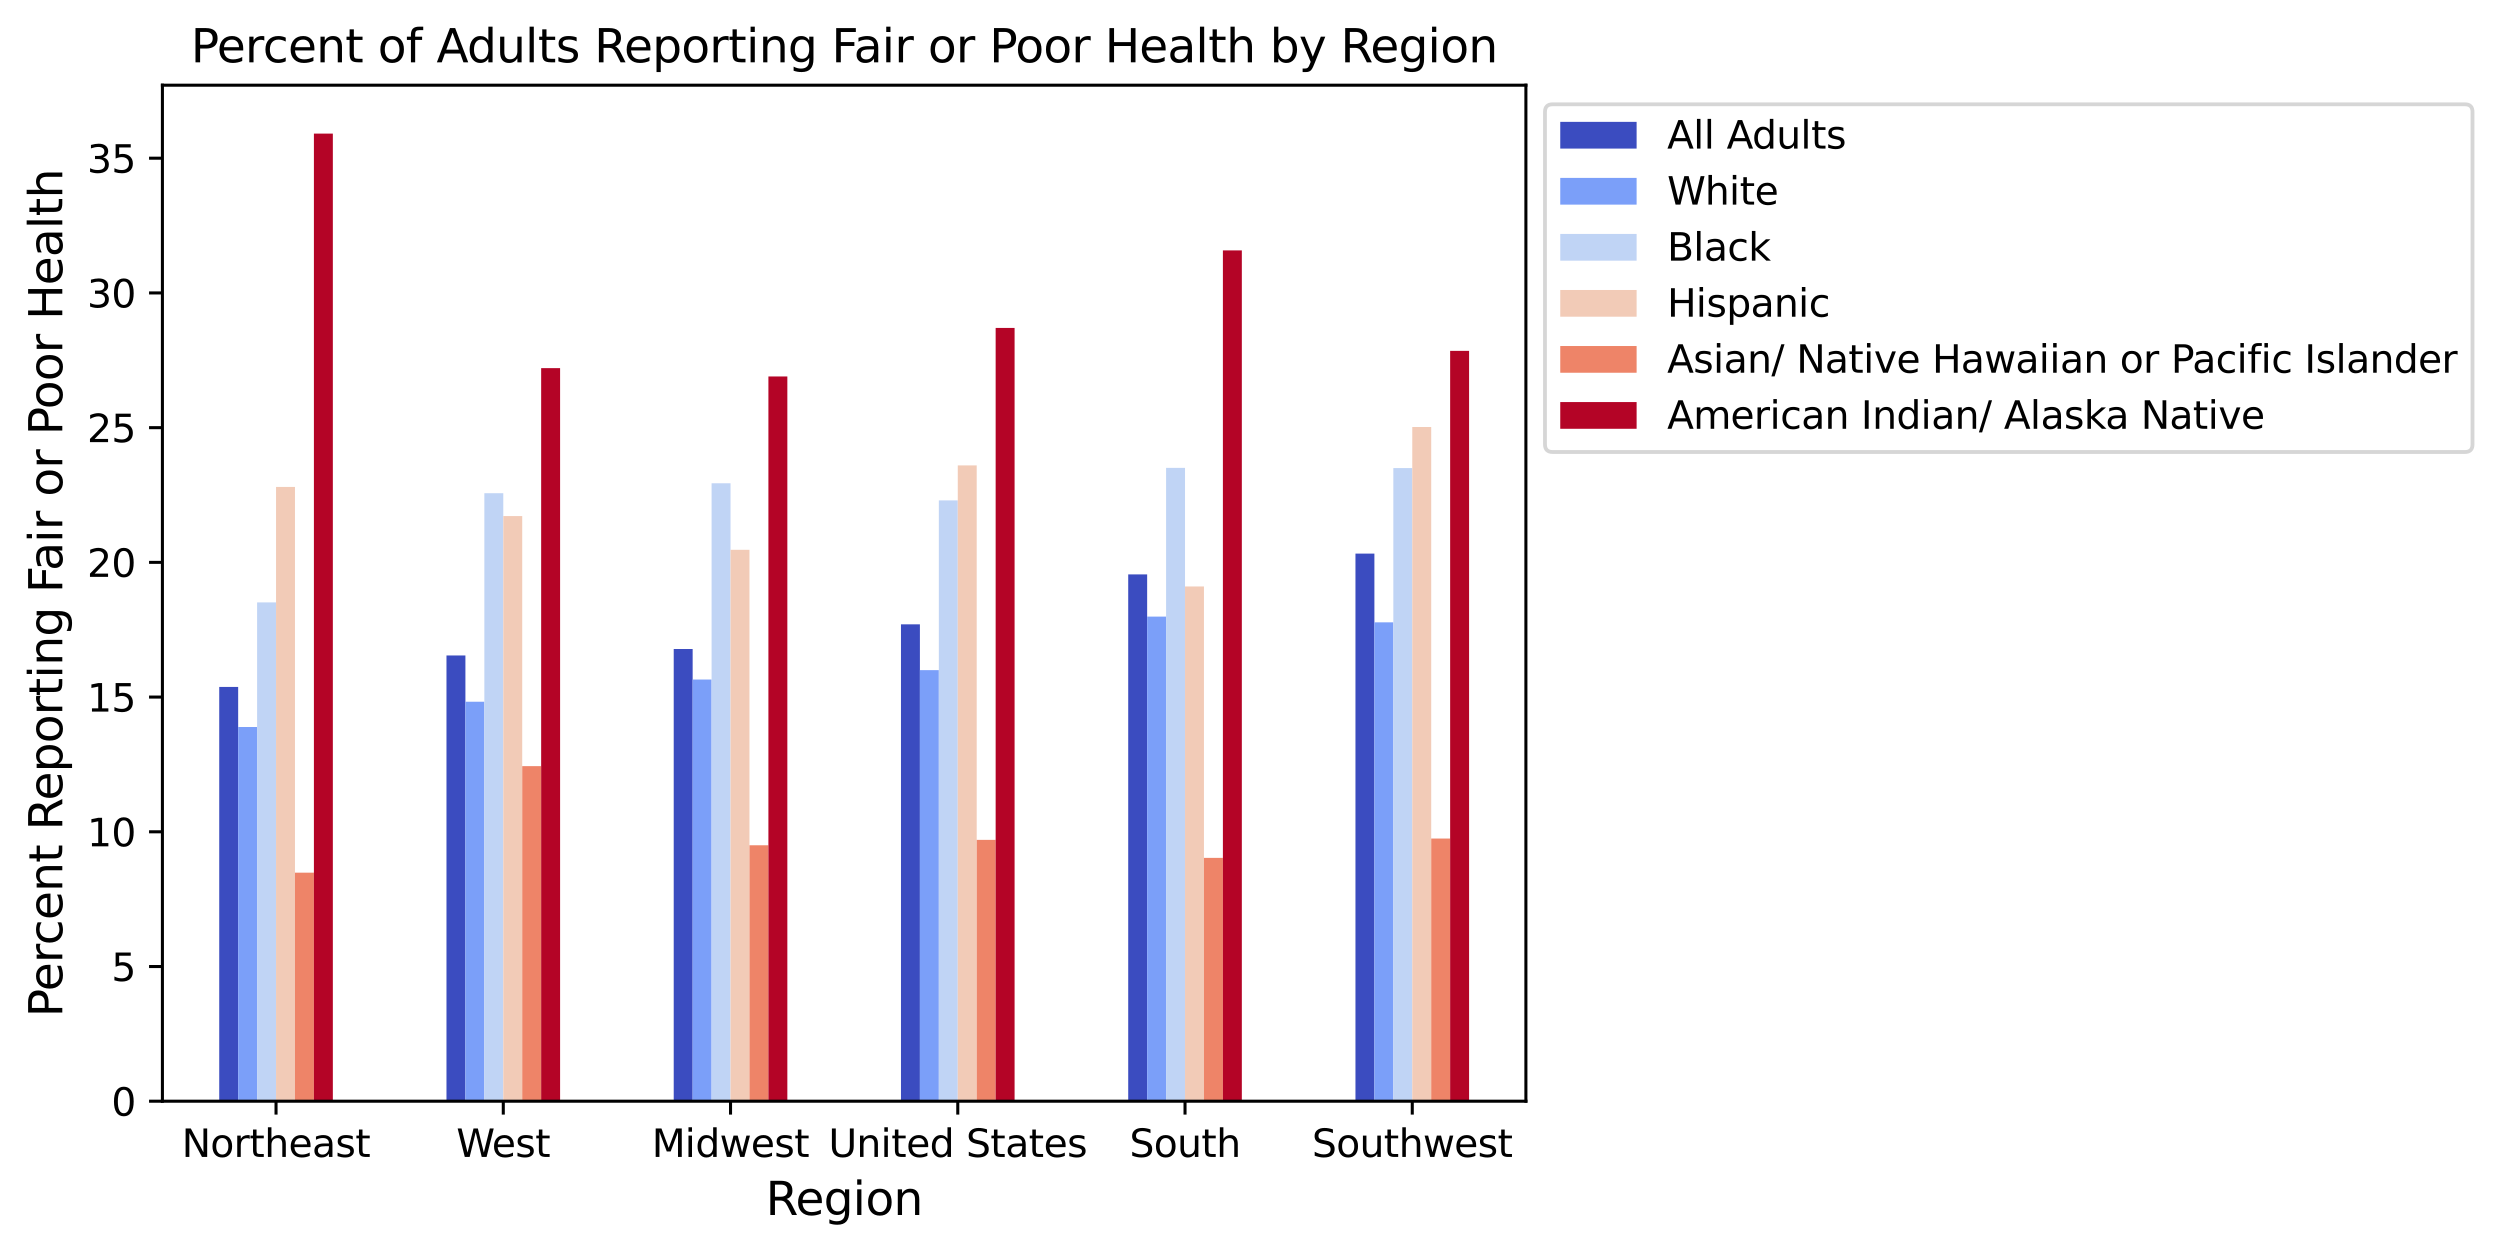 <?xml version="1.0" encoding="utf-8" standalone="no"?>
<!DOCTYPE svg PUBLIC "-//W3C//DTD SVG 1.1//EN"
  "http://www.w3.org/Graphics/SVG/1.1/DTD/svg11.dtd">
<svg xmlns:xlink="http://www.w3.org/1999/xlink" width="654.795pt" height="327.922pt" viewBox="0 0 654.795 327.922" xmlns="http://www.w3.org/2000/svg" version="1.1">
 <defs>
  <style type="text/css">*{stroke-linejoin: round; stroke-linecap: butt}</style>
 </defs>
 <g id="figure_1">
  <g id="patch_1">
   <path d="M -0 327.922 
L 654.795 327.922 
L 654.795 0 
L -0 0 
z
" style="fill: #ffffff"/>
  </g>
  <g id="axes_1">
   <g id="patch_2">
    <path d="M 42.539 288.43 
L 399.659 288.43 
L 399.659 22.318 
L 42.539 22.318 
z
" style="fill: #ffffff"/>
   </g>
   <g id="patch_3">
    <path d="M 57.419 288.43 
L 62.379 288.43 
L 62.379 179.912 
L 57.419 179.912 
z
" clip-path="url(#pca9487c2f9)" style="fill: #3b4cc0"/>
   </g>
   <g id="patch_4">
    <path d="M 116.939 288.43 
L 121.899 288.43 
L 121.899 171.672 
L 116.939 171.672 
z
" clip-path="url(#pca9487c2f9)" style="fill: #3b4cc0"/>
   </g>
   <g id="patch_5">
    <path d="M 176.459 288.43 
L 181.419 288.43 
L 181.419 169.993 
L 176.459 169.993 
z
" clip-path="url(#pca9487c2f9)" style="fill: #3b4cc0"/>
   </g>
   <g id="patch_6">
    <path d="M 235.979 288.43 
L 240.939 288.43 
L 240.939 163.525 
L 235.979 163.525 
z
" clip-path="url(#pca9487c2f9)" style="fill: #3b4cc0"/>
   </g>
   <g id="patch_7">
    <path d="M 295.499 288.43 
L 300.459 288.43 
L 300.459 150.446 
L 295.499 150.446 
z
" clip-path="url(#pca9487c2f9)" style="fill: #3b4cc0"/>
   </g>
   <g id="patch_8">
    <path d="M 355.019 288.43 
L 359.979 288.43 
L 359.979 145.001 
L 355.019 145.001 
z
" clip-path="url(#pca9487c2f9)" style="fill: #3b4cc0"/>
   </g>
   <g id="patch_9">
    <path d="M 62.379 288.43 
L 67.339 288.43 
L 67.339 190.419 
L 62.379 190.419 
z
" clip-path="url(#pca9487c2f9)" style="fill: #7b9ff9"/>
   </g>
   <g id="patch_10">
    <path d="M 121.899 288.43 
L 126.859 288.43 
L 126.859 183.797 
L 121.899 183.797 
z
" clip-path="url(#pca9487c2f9)" style="fill: #7b9ff9"/>
   </g>
   <g id="patch_11">
    <path d="M 181.419 288.43 
L 186.379 288.43 
L 186.379 177.991 
L 181.419 177.991 
z
" clip-path="url(#pca9487c2f9)" style="fill: #7b9ff9"/>
   </g>
   <g id="patch_12">
    <path d="M 240.939 288.43 
L 245.899 288.43 
L 245.899 175.521 
L 240.939 175.521 
z
" clip-path="url(#pca9487c2f9)" style="fill: #7b9ff9"/>
   </g>
   <g id="patch_13">
    <path d="M 300.459 288.43 
L 305.419 288.43 
L 305.419 161.502 
L 300.459 161.502 
z
" clip-path="url(#pca9487c2f9)" style="fill: #7b9ff9"/>
   </g>
   <g id="patch_14">
    <path d="M 359.979 288.43 
L 364.939 288.43 
L 364.939 162.995 
L 359.979 162.995 
z
" clip-path="url(#pca9487c2f9)" style="fill: #7b9ff9"/>
   </g>
   <g id="patch_15">
    <path d="M 67.339 288.43 
L 72.299 288.43 
L 72.299 157.778 
L 67.339 157.778 
z
" clip-path="url(#pca9487c2f9)" style="fill: #c0d4f5"/>
   </g>
   <g id="patch_16">
    <path d="M 126.859 288.43 
L 131.819 288.43 
L 131.819 129.182 
L 126.859 129.182 
z
" clip-path="url(#pca9487c2f9)" style="fill: #c0d4f5"/>
   </g>
   <g id="patch_17">
    <path d="M 186.379 288.43 
L 191.339 288.43 
L 191.339 126.573 
L 186.379 126.573 
z
" clip-path="url(#pca9487c2f9)" style="fill: #c0d4f5"/>
   </g>
   <g id="patch_18">
    <path d="M 245.899 288.43 
L 250.859 288.43 
L 250.859 131.063 
L 245.899 131.063 
z
" clip-path="url(#pca9487c2f9)" style="fill: #c0d4f5"/>
   </g>
   <g id="patch_19">
    <path d="M 305.419 288.43 
L 310.379 288.43 
L 310.379 122.548 
L 305.419 122.548 
z
" clip-path="url(#pca9487c2f9)" style="fill: #c0d4f5"/>
   </g>
   <g id="patch_20">
    <path d="M 364.939 288.43 
L 369.899 288.43 
L 369.899 122.595 
L 364.939 122.595 
z
" clip-path="url(#pca9487c2f9)" style="fill: #c0d4f5"/>
   </g>
   <g id="patch_21">
    <path d="M 72.299 288.43 
L 77.259 288.43 
L 77.259 127.535 
L 72.299 127.535 
z
" clip-path="url(#pca9487c2f9)" style="fill: #f2cbb7"/>
   </g>
   <g id="patch_22">
    <path d="M 131.819 288.43 
L 136.779 288.43 
L 136.779 135.169 
L 131.819 135.169 
z
" clip-path="url(#pca9487c2f9)" style="fill: #f2cbb7"/>
   </g>
   <g id="patch_23">
    <path d="M 191.339 288.43 
L 196.299 288.43 
L 196.299 144.001 
L 191.339 144.001 
z
" clip-path="url(#pca9487c2f9)" style="fill: #f2cbb7"/>
   </g>
   <g id="patch_24">
    <path d="M 250.859 288.43 
L 255.819 288.43 
L 255.819 121.89 
L 250.859 121.89 
z
" clip-path="url(#pca9487c2f9)" style="fill: #f2cbb7"/>
   </g>
   <g id="patch_25">
    <path d="M 310.379 288.43 
L 315.339 288.43 
L 315.339 153.598 
L 310.379 153.598 
z
" clip-path="url(#pca9487c2f9)" style="fill: #f2cbb7"/>
   </g>
   <g id="patch_26">
    <path d="M 369.899 288.43 
L 374.859 288.43 
L 374.859 111.834 
L 369.899 111.834 
z
" clip-path="url(#pca9487c2f9)" style="fill: #f2cbb7"/>
   </g>
   <g id="patch_27">
    <path d="M 77.259 288.43 
L 82.219 288.43 
L 82.219 228.565 
L 77.259 228.565 
z
" clip-path="url(#pca9487c2f9)" style="fill: #ee8468"/>
   </g>
   <g id="patch_28">
    <path d="M 136.779 288.43 
L 141.739 288.43 
L 141.739 200.661 
L 136.779 200.661 
z
" clip-path="url(#pca9487c2f9)" style="fill: #ee8468"/>
   </g>
   <g id="patch_29">
    <path d="M 196.299 288.43 
L 201.259 288.43 
L 201.259 221.391 
L 196.299 221.391 
z
" clip-path="url(#pca9487c2f9)" style="fill: #ee8468"/>
   </g>
   <g id="patch_30">
    <path d="M 255.819 288.43 
L 260.779 288.43 
L 260.779 219.979 
L 255.819 219.979 
z
" clip-path="url(#pca9487c2f9)" style="fill: #ee8468"/>
   </g>
   <g id="patch_31">
    <path d="M 315.339 288.43 
L 320.299 288.43 
L 320.299 224.684 
L 315.339 224.684 
z
" clip-path="url(#pca9487c2f9)" style="fill: #ee8468"/>
   </g>
   <g id="patch_32">
    <path d="M 374.859 288.43 
L 379.819 288.43 
L 379.819 219.626 
L 374.859 219.626 
z
" clip-path="url(#pca9487c2f9)" style="fill: #ee8468"/>
   </g>
   <g id="patch_33">
    <path d="M 82.219 288.43 
L 87.179 288.43 
L 87.179 34.99 
L 82.219 34.99 
z
" clip-path="url(#pca9487c2f9)" style="fill: #b40426"/>
   </g>
   <g id="patch_34">
    <path d="M 141.739 288.43 
L 146.699 288.43 
L 146.699 96.415 
L 141.739 96.415 
z
" clip-path="url(#pca9487c2f9)" style="fill: #b40426"/>
   </g>
   <g id="patch_35">
    <path d="M 201.259 288.43 
L 206.219 288.43 
L 206.219 98.602 
L 201.259 98.602 
z
" clip-path="url(#pca9487c2f9)" style="fill: #b40426"/>
   </g>
   <g id="patch_36">
    <path d="M 260.779 288.43 
L 265.739 288.43 
L 265.739 85.9 
L 260.779 85.9 
z
" clip-path="url(#pca9487c2f9)" style="fill: #b40426"/>
   </g>
   <g id="patch_37">
    <path d="M 320.299 288.43 
L 325.259 288.43 
L 325.259 65.576 
L 320.299 65.576 
z
" clip-path="url(#pca9487c2f9)" style="fill: #b40426"/>
   </g>
   <g id="patch_38">
    <path d="M 379.819 288.43 
L 384.779 288.43 
L 384.779 91.898 
L 379.819 91.898 
z
" clip-path="url(#pca9487c2f9)" style="fill: #b40426"/>
   </g>
   <g id="matplotlib.axis_1">
    <g id="xtick_1">
     <g id="line2d_1">
      <defs>
       <path id="mf6654b3d38" d="M 0 0 
L 0 3.5 
" style="stroke: #000000; stroke-width: 0.8"/>
      </defs>
      <g>
       <use xlink:href="#mf6654b3d38" x="72.299" y="288.43" style="stroke: #000000; stroke-width: 0.8"/>
      </g>
     </g>
     <g id="text_1">
      <!-- Northeast -->
      <g transform="translate(47.609 303.029) scale(0.1 -0.1)">
       <defs>
        <path id="DejaVuSans-4e" d="M 628 4666 
L 1478 4666 
L 3547 763 
L 3547 4666 
L 4159 4666 
L 4159 0 
L 3309 0 
L 1241 3903 
L 1241 0 
L 628 0 
L 628 4666 
z
" transform="scale(0.016)"/>
        <path id="DejaVuSans-6f" d="M 1959 3097 
Q 1497 3097 1228 2736 
Q 959 2375 959 1747 
Q 959 1119 1226 758 
Q 1494 397 1959 397 
Q 2419 397 2687 759 
Q 2956 1122 2956 1747 
Q 2956 2369 2687 2733 
Q 2419 3097 1959 3097 
z
M 1959 3584 
Q 2709 3584 3137 3096 
Q 3566 2609 3566 1747 
Q 3566 888 3137 398 
Q 2709 -91 1959 -91 
Q 1206 -91 779 398 
Q 353 888 353 1747 
Q 353 2609 779 3096 
Q 1206 3584 1959 3584 
z
" transform="scale(0.016)"/>
        <path id="DejaVuSans-72" d="M 2631 2963 
Q 2534 3019 2420 3045 
Q 2306 3072 2169 3072 
Q 1681 3072 1420 2755 
Q 1159 2438 1159 1844 
L 1159 0 
L 581 0 
L 581 3500 
L 1159 3500 
L 1159 2956 
Q 1341 3275 1631 3429 
Q 1922 3584 2338 3584 
Q 2397 3584 2469 3576 
Q 2541 3569 2628 3553 
L 2631 2963 
z
" transform="scale(0.016)"/>
        <path id="DejaVuSans-74" d="M 1172 4494 
L 1172 3500 
L 2356 3500 
L 2356 3053 
L 1172 3053 
L 1172 1153 
Q 1172 725 1289 603 
Q 1406 481 1766 481 
L 2356 481 
L 2356 0 
L 1766 0 
Q 1100 0 847 248 
Q 594 497 594 1153 
L 594 3053 
L 172 3053 
L 172 3500 
L 594 3500 
L 594 4494 
L 1172 4494 
z
" transform="scale(0.016)"/>
        <path id="DejaVuSans-68" d="M 3513 2113 
L 3513 0 
L 2938 0 
L 2938 2094 
Q 2938 2591 2744 2837 
Q 2550 3084 2163 3084 
Q 1697 3084 1428 2787 
Q 1159 2491 1159 1978 
L 1159 0 
L 581 0 
L 581 4863 
L 1159 4863 
L 1159 2956 
Q 1366 3272 1645 3428 
Q 1925 3584 2291 3584 
Q 2894 3584 3203 3211 
Q 3513 2838 3513 2113 
z
" transform="scale(0.016)"/>
        <path id="DejaVuSans-65" d="M 3597 1894 
L 3597 1613 
L 953 1613 
Q 991 1019 1311 708 
Q 1631 397 2203 397 
Q 2534 397 2845 478 
Q 3156 559 3463 722 
L 3463 178 
Q 3153 47 2828 -22 
Q 2503 -91 2169 -91 
Q 1331 -91 842 396 
Q 353 884 353 1716 
Q 353 2575 817 3079 
Q 1281 3584 2069 3584 
Q 2775 3584 3186 3129 
Q 3597 2675 3597 1894 
z
M 3022 2063 
Q 3016 2534 2758 2815 
Q 2500 3097 2075 3097 
Q 1594 3097 1305 2825 
Q 1016 2553 972 2059 
L 3022 2063 
z
" transform="scale(0.016)"/>
        <path id="DejaVuSans-61" d="M 2194 1759 
Q 1497 1759 1228 1600 
Q 959 1441 959 1056 
Q 959 750 1161 570 
Q 1363 391 1709 391 
Q 2188 391 2477 730 
Q 2766 1069 2766 1631 
L 2766 1759 
L 2194 1759 
z
M 3341 1997 
L 3341 0 
L 2766 0 
L 2766 531 
Q 2569 213 2275 61 
Q 1981 -91 1556 -91 
Q 1019 -91 701 211 
Q 384 513 384 1019 
Q 384 1609 779 1909 
Q 1175 2209 1959 2209 
L 2766 2209 
L 2766 2266 
Q 2766 2663 2505 2880 
Q 2244 3097 1772 3097 
Q 1472 3097 1187 3025 
Q 903 2953 641 2809 
L 641 3341 
Q 956 3463 1253 3523 
Q 1550 3584 1831 3584 
Q 2591 3584 2966 3190 
Q 3341 2797 3341 1997 
z
" transform="scale(0.016)"/>
        <path id="DejaVuSans-73" d="M 2834 3397 
L 2834 2853 
Q 2591 2978 2328 3040 
Q 2066 3103 1784 3103 
Q 1356 3103 1142 2972 
Q 928 2841 928 2578 
Q 928 2378 1081 2264 
Q 1234 2150 1697 2047 
L 1894 2003 
Q 2506 1872 2764 1633 
Q 3022 1394 3022 966 
Q 3022 478 2636 193 
Q 2250 -91 1575 -91 
Q 1294 -91 989 -36 
Q 684 19 347 128 
L 347 722 
Q 666 556 975 473 
Q 1284 391 1588 391 
Q 1994 391 2212 530 
Q 2431 669 2431 922 
Q 2431 1156 2273 1281 
Q 2116 1406 1581 1522 
L 1381 1569 
Q 847 1681 609 1914 
Q 372 2147 372 2553 
Q 372 3047 722 3315 
Q 1072 3584 1716 3584 
Q 2034 3584 2315 3537 
Q 2597 3491 2834 3397 
z
" transform="scale(0.016)"/>
       </defs>
       <use xlink:href="#DejaVuSans-4e"/>
       <use xlink:href="#DejaVuSans-6f" x="74.805"/>
       <use xlink:href="#DejaVuSans-72" x="135.986"/>
       <use xlink:href="#DejaVuSans-74" x="177.1"/>
       <use xlink:href="#DejaVuSans-68" x="216.309"/>
       <use xlink:href="#DejaVuSans-65" x="279.688"/>
       <use xlink:href="#DejaVuSans-61" x="341.211"/>
       <use xlink:href="#DejaVuSans-73" x="402.49"/>
       <use xlink:href="#DejaVuSans-74" x="454.59"/>
      </g>
     </g>
    </g>
    <g id="xtick_2">
     <g id="line2d_2">
      <g>
       <use xlink:href="#mf6654b3d38" x="131.819" y="288.43" style="stroke: #000000; stroke-width: 0.8"/>
      </g>
     </g>
     <g id="text_2">
      <!-- West -->
      <g transform="translate(119.527 303.029) scale(0.1 -0.1)">
       <defs>
        <path id="DejaVuSans-57" d="M 213 4666 
L 850 4666 
L 1831 722 
L 2809 4666 
L 3519 4666 
L 4500 722 
L 5478 4666 
L 6119 4666 
L 4947 0 
L 4153 0 
L 3169 4050 
L 2175 0 
L 1381 0 
L 213 4666 
z
" transform="scale(0.016)"/>
       </defs>
       <use xlink:href="#DejaVuSans-57"/>
       <use xlink:href="#DejaVuSans-65" x="93.002"/>
       <use xlink:href="#DejaVuSans-73" x="154.525"/>
       <use xlink:href="#DejaVuSans-74" x="206.625"/>
      </g>
     </g>
    </g>
    <g id="xtick_3">
     <g id="line2d_3">
      <g>
       <use xlink:href="#mf6654b3d38" x="191.339" y="288.43" style="stroke: #000000; stroke-width: 0.8"/>
      </g>
     </g>
     <g id="text_3">
      <!-- Midwest -->
      <g transform="translate(170.731 303.029) scale(0.1 -0.1)">
       <defs>
        <path id="DejaVuSans-4d" d="M 628 4666 
L 1569 4666 
L 2759 1491 
L 3956 4666 
L 4897 4666 
L 4897 0 
L 4281 0 
L 4281 4097 
L 3078 897 
L 2444 897 
L 1241 4097 
L 1241 0 
L 628 0 
L 628 4666 
z
" transform="scale(0.016)"/>
        <path id="DejaVuSans-69" d="M 603 3500 
L 1178 3500 
L 1178 0 
L 603 0 
L 603 3500 
z
M 603 4863 
L 1178 4863 
L 1178 4134 
L 603 4134 
L 603 4863 
z
" transform="scale(0.016)"/>
        <path id="DejaVuSans-64" d="M 2906 2969 
L 2906 4863 
L 3481 4863 
L 3481 0 
L 2906 0 
L 2906 525 
Q 2725 213 2448 61 
Q 2172 -91 1784 -91 
Q 1150 -91 751 415 
Q 353 922 353 1747 
Q 353 2572 751 3078 
Q 1150 3584 1784 3584 
Q 2172 3584 2448 3432 
Q 2725 3281 2906 2969 
z
M 947 1747 
Q 947 1113 1208 752 
Q 1469 391 1925 391 
Q 2381 391 2643 752 
Q 2906 1113 2906 1747 
Q 2906 2381 2643 2742 
Q 2381 3103 1925 3103 
Q 1469 3103 1208 2742 
Q 947 2381 947 1747 
z
" transform="scale(0.016)"/>
        <path id="DejaVuSans-77" d="M 269 3500 
L 844 3500 
L 1563 769 
L 2278 3500 
L 2956 3500 
L 3675 769 
L 4391 3500 
L 4966 3500 
L 4050 0 
L 3372 0 
L 2619 2869 
L 1863 0 
L 1184 0 
L 269 3500 
z
" transform="scale(0.016)"/>
       </defs>
       <use xlink:href="#DejaVuSans-4d"/>
       <use xlink:href="#DejaVuSans-69" x="86.279"/>
       <use xlink:href="#DejaVuSans-64" x="114.062"/>
       <use xlink:href="#DejaVuSans-77" x="177.539"/>
       <use xlink:href="#DejaVuSans-65" x="259.326"/>
       <use xlink:href="#DejaVuSans-73" x="320.85"/>
       <use xlink:href="#DejaVuSans-74" x="372.949"/>
      </g>
     </g>
    </g>
    <g id="xtick_4">
     <g id="line2d_4">
      <g>
       <use xlink:href="#mf6654b3d38" x="250.859" y="288.43" style="stroke: #000000; stroke-width: 0.8"/>
      </g>
     </g>
     <g id="text_4">
      <!-- United States -->
      <g transform="translate(217.002 303.029) scale(0.1 -0.1)">
       <defs>
        <path id="DejaVuSans-55" d="M 556 4666 
L 1191 4666 
L 1191 1831 
Q 1191 1081 1462 751 
Q 1734 422 2344 422 
Q 2950 422 3222 751 
Q 3494 1081 3494 1831 
L 3494 4666 
L 4128 4666 
L 4128 1753 
Q 4128 841 3676 375 
Q 3225 -91 2344 -91 
Q 1459 -91 1007 375 
Q 556 841 556 1753 
L 556 4666 
z
" transform="scale(0.016)"/>
        <path id="DejaVuSans-6e" d="M 3513 2113 
L 3513 0 
L 2938 0 
L 2938 2094 
Q 2938 2591 2744 2837 
Q 2550 3084 2163 3084 
Q 1697 3084 1428 2787 
Q 1159 2491 1159 1978 
L 1159 0 
L 581 0 
L 581 3500 
L 1159 3500 
L 1159 2956 
Q 1366 3272 1645 3428 
Q 1925 3584 2291 3584 
Q 2894 3584 3203 3211 
Q 3513 2838 3513 2113 
z
" transform="scale(0.016)"/>
        <path id="DejaVuSans-20" transform="scale(0.016)"/>
        <path id="DejaVuSans-53" d="M 3425 4513 
L 3425 3897 
Q 3066 4069 2747 4153 
Q 2428 4238 2131 4238 
Q 1616 4238 1336 4038 
Q 1056 3838 1056 3469 
Q 1056 3159 1242 3001 
Q 1428 2844 1947 2747 
L 2328 2669 
Q 3034 2534 3370 2195 
Q 3706 1856 3706 1288 
Q 3706 609 3251 259 
Q 2797 -91 1919 -91 
Q 1588 -91 1214 -16 
Q 841 59 441 206 
L 441 856 
Q 825 641 1194 531 
Q 1563 422 1919 422 
Q 2459 422 2753 634 
Q 3047 847 3047 1241 
Q 3047 1584 2836 1778 
Q 2625 1972 2144 2069 
L 1759 2144 
Q 1053 2284 737 2584 
Q 422 2884 422 3419 
Q 422 4038 858 4394 
Q 1294 4750 2059 4750 
Q 2388 4750 2728 4690 
Q 3069 4631 3425 4513 
z
" transform="scale(0.016)"/>
       </defs>
       <use xlink:href="#DejaVuSans-55"/>
       <use xlink:href="#DejaVuSans-6e" x="73.193"/>
       <use xlink:href="#DejaVuSans-69" x="136.572"/>
       <use xlink:href="#DejaVuSans-74" x="164.355"/>
       <use xlink:href="#DejaVuSans-65" x="203.564"/>
       <use xlink:href="#DejaVuSans-64" x="265.088"/>
       <use xlink:href="#DejaVuSans-20" x="328.564"/>
       <use xlink:href="#DejaVuSans-53" x="360.352"/>
       <use xlink:href="#DejaVuSans-74" x="423.828"/>
       <use xlink:href="#DejaVuSans-61" x="463.037"/>
       <use xlink:href="#DejaVuSans-74" x="524.316"/>
       <use xlink:href="#DejaVuSans-65" x="563.525"/>
       <use xlink:href="#DejaVuSans-73" x="625.049"/>
      </g>
     </g>
    </g>
    <g id="xtick_5">
     <g id="line2d_5">
      <g>
       <use xlink:href="#mf6654b3d38" x="310.379" y="288.43" style="stroke: #000000; stroke-width: 0.8"/>
      </g>
     </g>
     <g id="text_5">
      <!-- South -->
      <g transform="translate(295.848 303.029) scale(0.1 -0.1)">
       <defs>
        <path id="DejaVuSans-75" d="M 544 1381 
L 544 3500 
L 1119 3500 
L 1119 1403 
Q 1119 906 1312 657 
Q 1506 409 1894 409 
Q 2359 409 2629 706 
Q 2900 1003 2900 1516 
L 2900 3500 
L 3475 3500 
L 3475 0 
L 2900 0 
L 2900 538 
Q 2691 219 2414 64 
Q 2138 -91 1772 -91 
Q 1169 -91 856 284 
Q 544 659 544 1381 
z
M 1991 3584 
L 1991 3584 
z
" transform="scale(0.016)"/>
       </defs>
       <use xlink:href="#DejaVuSans-53"/>
       <use xlink:href="#DejaVuSans-6f" x="63.477"/>
       <use xlink:href="#DejaVuSans-75" x="124.658"/>
       <use xlink:href="#DejaVuSans-74" x="188.037"/>
       <use xlink:href="#DejaVuSans-68" x="227.246"/>
      </g>
     </g>
    </g>
    <g id="xtick_6">
     <g id="line2d_6">
      <g>
       <use xlink:href="#mf6654b3d38" x="369.899" y="288.43" style="stroke: #000000; stroke-width: 0.8"/>
      </g>
     </g>
     <g id="text_6">
      <!-- Southwest -->
      <g transform="translate(343.637 303.029) scale(0.1 -0.1)">
       <use xlink:href="#DejaVuSans-53"/>
       <use xlink:href="#DejaVuSans-6f" x="63.477"/>
       <use xlink:href="#DejaVuSans-75" x="124.658"/>
       <use xlink:href="#DejaVuSans-74" x="188.037"/>
       <use xlink:href="#DejaVuSans-68" x="227.246"/>
       <use xlink:href="#DejaVuSans-77" x="290.625"/>
       <use xlink:href="#DejaVuSans-65" x="372.412"/>
       <use xlink:href="#DejaVuSans-73" x="433.936"/>
       <use xlink:href="#DejaVuSans-74" x="486.035"/>
      </g>
     </g>
    </g>
    <g id="text_7">
     <!-- Region -->
     <g transform="translate(200.558 318.226) scale(0.12 -0.12)">
      <defs>
       <path id="DejaVuSans-52" d="M 2841 2188 
Q 3044 2119 3236 1894 
Q 3428 1669 3622 1275 
L 4263 0 
L 3584 0 
L 2988 1197 
Q 2756 1666 2539 1819 
Q 2322 1972 1947 1972 
L 1259 1972 
L 1259 0 
L 628 0 
L 628 4666 
L 2053 4666 
Q 2853 4666 3247 4331 
Q 3641 3997 3641 3322 
Q 3641 2881 3436 2590 
Q 3231 2300 2841 2188 
z
M 1259 4147 
L 1259 2491 
L 2053 2491 
Q 2509 2491 2742 2702 
Q 2975 2913 2975 3322 
Q 2975 3731 2742 3939 
Q 2509 4147 2053 4147 
L 1259 4147 
z
" transform="scale(0.016)"/>
       <path id="DejaVuSans-67" d="M 2906 1791 
Q 2906 2416 2648 2759 
Q 2391 3103 1925 3103 
Q 1463 3103 1205 2759 
Q 947 2416 947 1791 
Q 947 1169 1205 825 
Q 1463 481 1925 481 
Q 2391 481 2648 825 
Q 2906 1169 2906 1791 
z
M 3481 434 
Q 3481 -459 3084 -895 
Q 2688 -1331 1869 -1331 
Q 1566 -1331 1297 -1286 
Q 1028 -1241 775 -1147 
L 775 -588 
Q 1028 -725 1275 -790 
Q 1522 -856 1778 -856 
Q 2344 -856 2625 -561 
Q 2906 -266 2906 331 
L 2906 616 
Q 2728 306 2450 153 
Q 2172 0 1784 0 
Q 1141 0 747 490 
Q 353 981 353 1791 
Q 353 2603 747 3093 
Q 1141 3584 1784 3584 
Q 2172 3584 2450 3431 
Q 2728 3278 2906 2969 
L 2906 3500 
L 3481 3500 
L 3481 434 
z
" transform="scale(0.016)"/>
      </defs>
      <use xlink:href="#DejaVuSans-52"/>
      <use xlink:href="#DejaVuSans-65" x="64.982"/>
      <use xlink:href="#DejaVuSans-67" x="126.506"/>
      <use xlink:href="#DejaVuSans-69" x="189.982"/>
      <use xlink:href="#DejaVuSans-6f" x="217.766"/>
      <use xlink:href="#DejaVuSans-6e" x="278.947"/>
     </g>
    </g>
   </g>
   <g id="matplotlib.axis_2">
    <g id="ytick_1">
     <g id="line2d_7">
      <defs>
       <path id="maff8df3ac0" d="M 0 0 
L -3.5 0 
" style="stroke: #000000; stroke-width: 0.8"/>
      </defs>
      <g>
       <use xlink:href="#maff8df3ac0" x="42.539" y="288.43" style="stroke: #000000; stroke-width: 0.8"/>
      </g>
     </g>
     <g id="text_8">
      <!-- 0 -->
      <g transform="translate(29.176 292.229) scale(0.1 -0.1)">
       <defs>
        <path id="DejaVuSans-30" d="M 2034 4250 
Q 1547 4250 1301 3770 
Q 1056 3291 1056 2328 
Q 1056 1369 1301 889 
Q 1547 409 2034 409 
Q 2525 409 2770 889 
Q 3016 1369 3016 2328 
Q 3016 3291 2770 3770 
Q 2525 4250 2034 4250 
z
M 2034 4750 
Q 2819 4750 3233 4129 
Q 3647 3509 3647 2328 
Q 3647 1150 3233 529 
Q 2819 -91 2034 -91 
Q 1250 -91 836 529 
Q 422 1150 422 2328 
Q 422 3509 836 4129 
Q 1250 4750 2034 4750 
z
" transform="scale(0.016)"/>
       </defs>
       <use xlink:href="#DejaVuSans-30"/>
      </g>
     </g>
    </g>
    <g id="ytick_2">
     <g id="line2d_8">
      <g>
       <use xlink:href="#maff8df3ac0" x="42.539" y="253.146" style="stroke: #000000; stroke-width: 0.8"/>
      </g>
     </g>
     <g id="text_9">
      <!-- 5 -->
      <g transform="translate(29.176 256.945) scale(0.1 -0.1)">
       <defs>
        <path id="DejaVuSans-35" d="M 691 4666 
L 3169 4666 
L 3169 4134 
L 1269 4134 
L 1269 2991 
Q 1406 3038 1543 3061 
Q 1681 3084 1819 3084 
Q 2600 3084 3056 2656 
Q 3513 2228 3513 1497 
Q 3513 744 3044 326 
Q 2575 -91 1722 -91 
Q 1428 -91 1123 -41 
Q 819 9 494 109 
L 494 744 
Q 775 591 1075 516 
Q 1375 441 1709 441 
Q 2250 441 2565 725 
Q 2881 1009 2881 1497 
Q 2881 1984 2565 2268 
Q 2250 2553 1709 2553 
Q 1456 2553 1204 2497 
Q 953 2441 691 2322 
L 691 4666 
z
" transform="scale(0.016)"/>
       </defs>
       <use xlink:href="#DejaVuSans-35"/>
      </g>
     </g>
    </g>
    <g id="ytick_3">
     <g id="line2d_9">
      <g>
       <use xlink:href="#maff8df3ac0" x="42.539" y="217.862" style="stroke: #000000; stroke-width: 0.8"/>
      </g>
     </g>
     <g id="text_10">
      <!-- 10 -->
      <g transform="translate(22.814 221.661) scale(0.1 -0.1)">
       <defs>
        <path id="DejaVuSans-31" d="M 794 531 
L 1825 531 
L 1825 4091 
L 703 3866 
L 703 4441 
L 1819 4666 
L 2450 4666 
L 2450 531 
L 3481 531 
L 3481 0 
L 794 0 
L 794 531 
z
" transform="scale(0.016)"/>
       </defs>
       <use xlink:href="#DejaVuSans-31"/>
       <use xlink:href="#DejaVuSans-30" x="63.623"/>
      </g>
     </g>
    </g>
    <g id="ytick_4">
     <g id="line2d_10">
      <g>
       <use xlink:href="#maff8df3ac0" x="42.539" y="182.578" style="stroke: #000000; stroke-width: 0.8"/>
      </g>
     </g>
     <g id="text_11">
      <!-- 15 -->
      <g transform="translate(22.814 186.377) scale(0.1 -0.1)">
       <use xlink:href="#DejaVuSans-31"/>
       <use xlink:href="#DejaVuSans-35" x="63.623"/>
      </g>
     </g>
    </g>
    <g id="ytick_5">
     <g id="line2d_11">
      <g>
       <use xlink:href="#maff8df3ac0" x="42.539" y="147.294" style="stroke: #000000; stroke-width: 0.8"/>
      </g>
     </g>
     <g id="text_12">
      <!-- 20 -->
      <g transform="translate(22.814 151.093) scale(0.1 -0.1)">
       <defs>
        <path id="DejaVuSans-32" d="M 1228 531 
L 3431 531 
L 3431 0 
L 469 0 
L 469 531 
Q 828 903 1448 1529 
Q 2069 2156 2228 2338 
Q 2531 2678 2651 2914 
Q 2772 3150 2772 3378 
Q 2772 3750 2511 3984 
Q 2250 4219 1831 4219 
Q 1534 4219 1204 4116 
Q 875 4013 500 3803 
L 500 4441 
Q 881 4594 1212 4672 
Q 1544 4750 1819 4750 
Q 2544 4750 2975 4387 
Q 3406 4025 3406 3419 
Q 3406 3131 3298 2873 
Q 3191 2616 2906 2266 
Q 2828 2175 2409 1742 
Q 1991 1309 1228 531 
z
" transform="scale(0.016)"/>
       </defs>
       <use xlink:href="#DejaVuSans-32"/>
       <use xlink:href="#DejaVuSans-30" x="63.623"/>
      </g>
     </g>
    </g>
    <g id="ytick_6">
     <g id="line2d_12">
      <g>
       <use xlink:href="#maff8df3ac0" x="42.539" y="112.01" style="stroke: #000000; stroke-width: 0.8"/>
      </g>
     </g>
     <g id="text_13">
      <!-- 25 -->
      <g transform="translate(22.814 115.809) scale(0.1 -0.1)">
       <use xlink:href="#DejaVuSans-32"/>
       <use xlink:href="#DejaVuSans-35" x="63.623"/>
      </g>
     </g>
    </g>
    <g id="ytick_7">
     <g id="line2d_13">
      <g>
       <use xlink:href="#maff8df3ac0" x="42.539" y="76.726" style="stroke: #000000; stroke-width: 0.8"/>
      </g>
     </g>
     <g id="text_14">
      <!-- 30 -->
      <g transform="translate(22.814 80.525) scale(0.1 -0.1)">
       <defs>
        <path id="DejaVuSans-33" d="M 2597 2516 
Q 3050 2419 3304 2112 
Q 3559 1806 3559 1356 
Q 3559 666 3084 287 
Q 2609 -91 1734 -91 
Q 1441 -91 1130 -33 
Q 819 25 488 141 
L 488 750 
Q 750 597 1062 519 
Q 1375 441 1716 441 
Q 2309 441 2620 675 
Q 2931 909 2931 1356 
Q 2931 1769 2642 2001 
Q 2353 2234 1838 2234 
L 1294 2234 
L 1294 2753 
L 1863 2753 
Q 2328 2753 2575 2939 
Q 2822 3125 2822 3475 
Q 2822 3834 2567 4026 
Q 2313 4219 1838 4219 
Q 1578 4219 1281 4162 
Q 984 4106 628 3988 
L 628 4550 
Q 988 4650 1302 4700 
Q 1616 4750 1894 4750 
Q 2613 4750 3031 4423 
Q 3450 4097 3450 3541 
Q 3450 3153 3228 2886 
Q 3006 2619 2597 2516 
z
" transform="scale(0.016)"/>
       </defs>
       <use xlink:href="#DejaVuSans-33"/>
       <use xlink:href="#DejaVuSans-30" x="63.623"/>
      </g>
     </g>
    </g>
    <g id="ytick_8">
     <g id="line2d_14">
      <g>
       <use xlink:href="#maff8df3ac0" x="42.539" y="41.442" style="stroke: #000000; stroke-width: 0.8"/>
      </g>
     </g>
     <g id="text_15">
      <!-- 35 -->
      <g transform="translate(22.814 45.241) scale(0.1 -0.1)">
       <use xlink:href="#DejaVuSans-33"/>
       <use xlink:href="#DejaVuSans-35" x="63.623"/>
      </g>
     </g>
    </g>
    <g id="text_16">
     <!-- Percent Reporting Fair or Poor Health -->
     <g transform="translate(16.318 266.41) rotate(-90) scale(0.12 -0.12)">
      <defs>
       <path id="DejaVuSans-50" d="M 1259 4147 
L 1259 2394 
L 2053 2394 
Q 2494 2394 2734 2622 
Q 2975 2850 2975 3272 
Q 2975 3691 2734 3919 
Q 2494 4147 2053 4147 
L 1259 4147 
z
M 628 4666 
L 2053 4666 
Q 2838 4666 3239 4311 
Q 3641 3956 3641 3272 
Q 3641 2581 3239 2228 
Q 2838 1875 2053 1875 
L 1259 1875 
L 1259 0 
L 628 0 
L 628 4666 
z
" transform="scale(0.016)"/>
       <path id="DejaVuSans-63" d="M 3122 3366 
L 3122 2828 
Q 2878 2963 2633 3030 
Q 2388 3097 2138 3097 
Q 1578 3097 1268 2742 
Q 959 2388 959 1747 
Q 959 1106 1268 751 
Q 1578 397 2138 397 
Q 2388 397 2633 464 
Q 2878 531 3122 666 
L 3122 134 
Q 2881 22 2623 -34 
Q 2366 -91 2075 -91 
Q 1284 -91 818 406 
Q 353 903 353 1747 
Q 353 2603 823 3093 
Q 1294 3584 2113 3584 
Q 2378 3584 2631 3529 
Q 2884 3475 3122 3366 
z
" transform="scale(0.016)"/>
       <path id="DejaVuSans-70" d="M 1159 525 
L 1159 -1331 
L 581 -1331 
L 581 3500 
L 1159 3500 
L 1159 2969 
Q 1341 3281 1617 3432 
Q 1894 3584 2278 3584 
Q 2916 3584 3314 3078 
Q 3713 2572 3713 1747 
Q 3713 922 3314 415 
Q 2916 -91 2278 -91 
Q 1894 -91 1617 61 
Q 1341 213 1159 525 
z
M 3116 1747 
Q 3116 2381 2855 2742 
Q 2594 3103 2138 3103 
Q 1681 3103 1420 2742 
Q 1159 2381 1159 1747 
Q 1159 1113 1420 752 
Q 1681 391 2138 391 
Q 2594 391 2855 752 
Q 3116 1113 3116 1747 
z
" transform="scale(0.016)"/>
       <path id="DejaVuSans-46" d="M 628 4666 
L 3309 4666 
L 3309 4134 
L 1259 4134 
L 1259 2759 
L 3109 2759 
L 3109 2228 
L 1259 2228 
L 1259 0 
L 628 0 
L 628 4666 
z
" transform="scale(0.016)"/>
       <path id="DejaVuSans-48" d="M 628 4666 
L 1259 4666 
L 1259 2753 
L 3553 2753 
L 3553 4666 
L 4184 4666 
L 4184 0 
L 3553 0 
L 3553 2222 
L 1259 2222 
L 1259 0 
L 628 0 
L 628 4666 
z
" transform="scale(0.016)"/>
       <path id="DejaVuSans-6c" d="M 603 4863 
L 1178 4863 
L 1178 0 
L 603 0 
L 603 4863 
z
" transform="scale(0.016)"/>
      </defs>
      <use xlink:href="#DejaVuSans-50"/>
      <use xlink:href="#DejaVuSans-65" x="56.678"/>
      <use xlink:href="#DejaVuSans-72" x="118.201"/>
      <use xlink:href="#DejaVuSans-63" x="157.064"/>
      <use xlink:href="#DejaVuSans-65" x="212.045"/>
      <use xlink:href="#DejaVuSans-6e" x="273.568"/>
      <use xlink:href="#DejaVuSans-74" x="336.947"/>
      <use xlink:href="#DejaVuSans-20" x="376.156"/>
      <use xlink:href="#DejaVuSans-52" x="407.943"/>
      <use xlink:href="#DejaVuSans-65" x="472.926"/>
      <use xlink:href="#DejaVuSans-70" x="534.449"/>
      <use xlink:href="#DejaVuSans-6f" x="597.926"/>
      <use xlink:href="#DejaVuSans-72" x="659.107"/>
      <use xlink:href="#DejaVuSans-74" x="700.221"/>
      <use xlink:href="#DejaVuSans-69" x="739.43"/>
      <use xlink:href="#DejaVuSans-6e" x="767.213"/>
      <use xlink:href="#DejaVuSans-67" x="830.592"/>
      <use xlink:href="#DejaVuSans-20" x="894.068"/>
      <use xlink:href="#DejaVuSans-46" x="925.855"/>
      <use xlink:href="#DejaVuSans-61" x="974.25"/>
      <use xlink:href="#DejaVuSans-69" x="1035.529"/>
      <use xlink:href="#DejaVuSans-72" x="1063.312"/>
      <use xlink:href="#DejaVuSans-20" x="1104.426"/>
      <use xlink:href="#DejaVuSans-6f" x="1136.213"/>
      <use xlink:href="#DejaVuSans-72" x="1197.395"/>
      <use xlink:href="#DejaVuSans-20" x="1238.508"/>
      <use xlink:href="#DejaVuSans-50" x="1270.295"/>
      <use xlink:href="#DejaVuSans-6f" x="1326.973"/>
      <use xlink:href="#DejaVuSans-6f" x="1388.154"/>
      <use xlink:href="#DejaVuSans-72" x="1449.336"/>
      <use xlink:href="#DejaVuSans-20" x="1490.449"/>
      <use xlink:href="#DejaVuSans-48" x="1522.236"/>
      <use xlink:href="#DejaVuSans-65" x="1597.432"/>
      <use xlink:href="#DejaVuSans-61" x="1658.955"/>
      <use xlink:href="#DejaVuSans-6c" x="1720.234"/>
      <use xlink:href="#DejaVuSans-74" x="1748.018"/>
      <use xlink:href="#DejaVuSans-68" x="1787.227"/>
     </g>
    </g>
   </g>
   <g id="patch_39">
    <path d="M 42.539 288.43 
L 42.539 22.318 
" style="fill: none; stroke: #000000; stroke-width: 0.8; stroke-linejoin: miter; stroke-linecap: square"/>
   </g>
   <g id="patch_40">
    <path d="M 399.659 288.43 
L 399.659 22.318 
" style="fill: none; stroke: #000000; stroke-width: 0.8; stroke-linejoin: miter; stroke-linecap: square"/>
   </g>
   <g id="patch_41">
    <path d="M 42.539 288.43 
L 399.659 288.43 
" style="fill: none; stroke: #000000; stroke-width: 0.8; stroke-linejoin: miter; stroke-linecap: square"/>
   </g>
   <g id="patch_42">
    <path d="M 42.539 22.318 
L 399.659 22.318 
" style="fill: none; stroke: #000000; stroke-width: 0.8; stroke-linejoin: miter; stroke-linecap: square"/>
   </g>
   <g id="text_17">
    <!-- Percent of Adults Reporting Fair or Poor Health by Region -->
    <g transform="translate(49.996 16.318) scale(0.12 -0.12)">
     <defs>
      <path id="DejaVuSans-66" d="M 2375 4863 
L 2375 4384 
L 1825 4384 
Q 1516 4384 1395 4259 
Q 1275 4134 1275 3809 
L 1275 3500 
L 2222 3500 
L 2222 3053 
L 1275 3053 
L 1275 0 
L 697 0 
L 697 3053 
L 147 3053 
L 147 3500 
L 697 3500 
L 697 3744 
Q 697 4328 969 4595 
Q 1241 4863 1831 4863 
L 2375 4863 
z
" transform="scale(0.016)"/>
      <path id="DejaVuSans-41" d="M 2188 4044 
L 1331 1722 
L 3047 1722 
L 2188 4044 
z
M 1831 4666 
L 2547 4666 
L 4325 0 
L 3669 0 
L 3244 1197 
L 1141 1197 
L 716 0 
L 50 0 
L 1831 4666 
z
" transform="scale(0.016)"/>
      <path id="DejaVuSans-62" d="M 3116 1747 
Q 3116 2381 2855 2742 
Q 2594 3103 2138 3103 
Q 1681 3103 1420 2742 
Q 1159 2381 1159 1747 
Q 1159 1113 1420 752 
Q 1681 391 2138 391 
Q 2594 391 2855 752 
Q 3116 1113 3116 1747 
z
M 1159 2969 
Q 1341 3281 1617 3432 
Q 1894 3584 2278 3584 
Q 2916 3584 3314 3078 
Q 3713 2572 3713 1747 
Q 3713 922 3314 415 
Q 2916 -91 2278 -91 
Q 1894 -91 1617 61 
Q 1341 213 1159 525 
L 1159 0 
L 581 0 
L 581 4863 
L 1159 4863 
L 1159 2969 
z
" transform="scale(0.016)"/>
      <path id="DejaVuSans-79" d="M 2059 -325 
Q 1816 -950 1584 -1140 
Q 1353 -1331 966 -1331 
L 506 -1331 
L 506 -850 
L 844 -850 
Q 1081 -850 1212 -737 
Q 1344 -625 1503 -206 
L 1606 56 
L 191 3500 
L 800 3500 
L 1894 763 
L 2988 3500 
L 3597 3500 
L 2059 -325 
z
" transform="scale(0.016)"/>
     </defs>
     <use xlink:href="#DejaVuSans-50"/>
     <use xlink:href="#DejaVuSans-65" x="56.678"/>
     <use xlink:href="#DejaVuSans-72" x="118.201"/>
     <use xlink:href="#DejaVuSans-63" x="157.064"/>
     <use xlink:href="#DejaVuSans-65" x="212.045"/>
     <use xlink:href="#DejaVuSans-6e" x="273.568"/>
     <use xlink:href="#DejaVuSans-74" x="336.947"/>
     <use xlink:href="#DejaVuSans-20" x="376.156"/>
     <use xlink:href="#DejaVuSans-6f" x="407.943"/>
     <use xlink:href="#DejaVuSans-66" x="469.125"/>
     <use xlink:href="#DejaVuSans-20" x="504.33"/>
     <use xlink:href="#DejaVuSans-41" x="536.117"/>
     <use xlink:href="#DejaVuSans-64" x="602.775"/>
     <use xlink:href="#DejaVuSans-75" x="666.252"/>
     <use xlink:href="#DejaVuSans-6c" x="729.631"/>
     <use xlink:href="#DejaVuSans-74" x="757.414"/>
     <use xlink:href="#DejaVuSans-73" x="796.623"/>
     <use xlink:href="#DejaVuSans-20" x="848.723"/>
     <use xlink:href="#DejaVuSans-52" x="880.51"/>
     <use xlink:href="#DejaVuSans-65" x="945.492"/>
     <use xlink:href="#DejaVuSans-70" x="1007.016"/>
     <use xlink:href="#DejaVuSans-6f" x="1070.492"/>
     <use xlink:href="#DejaVuSans-72" x="1131.674"/>
     <use xlink:href="#DejaVuSans-74" x="1172.787"/>
     <use xlink:href="#DejaVuSans-69" x="1211.996"/>
     <use xlink:href="#DejaVuSans-6e" x="1239.779"/>
     <use xlink:href="#DejaVuSans-67" x="1303.158"/>
     <use xlink:href="#DejaVuSans-20" x="1366.635"/>
     <use xlink:href="#DejaVuSans-46" x="1398.422"/>
     <use xlink:href="#DejaVuSans-61" x="1446.816"/>
     <use xlink:href="#DejaVuSans-69" x="1508.096"/>
     <use xlink:href="#DejaVuSans-72" x="1535.879"/>
     <use xlink:href="#DejaVuSans-20" x="1576.992"/>
     <use xlink:href="#DejaVuSans-6f" x="1608.779"/>
     <use xlink:href="#DejaVuSans-72" x="1669.961"/>
     <use xlink:href="#DejaVuSans-20" x="1711.074"/>
     <use xlink:href="#DejaVuSans-50" x="1742.861"/>
     <use xlink:href="#DejaVuSans-6f" x="1799.539"/>
     <use xlink:href="#DejaVuSans-6f" x="1860.721"/>
     <use xlink:href="#DejaVuSans-72" x="1921.902"/>
     <use xlink:href="#DejaVuSans-20" x="1963.016"/>
     <use xlink:href="#DejaVuSans-48" x="1994.803"/>
     <use xlink:href="#DejaVuSans-65" x="2069.998"/>
     <use xlink:href="#DejaVuSans-61" x="2131.521"/>
     <use xlink:href="#DejaVuSans-6c" x="2192.801"/>
     <use xlink:href="#DejaVuSans-74" x="2220.584"/>
     <use xlink:href="#DejaVuSans-68" x="2259.793"/>
     <use xlink:href="#DejaVuSans-20" x="2323.172"/>
     <use xlink:href="#DejaVuSans-62" x="2354.959"/>
     <use xlink:href="#DejaVuSans-79" x="2418.436"/>
     <use xlink:href="#DejaVuSans-20" x="2477.615"/>
     <use xlink:href="#DejaVuSans-52" x="2509.402"/>
     <use xlink:href="#DejaVuSans-65" x="2574.385"/>
     <use xlink:href="#DejaVuSans-67" x="2635.908"/>
     <use xlink:href="#DejaVuSans-69" x="2699.385"/>
     <use xlink:href="#DejaVuSans-6f" x="2727.168"/>
     <use xlink:href="#DejaVuSans-6e" x="2788.35"/>
    </g>
   </g>
   <g id="legend_1">
    <g id="patch_43">
     <path d="M 406.659 118.387 
L 645.595 118.387 
Q 647.595 118.387 647.595 116.387 
L 647.595 29.318 
Q 647.595 27.318 645.595 27.318 
L 406.659 27.318 
Q 404.659 27.318 404.659 29.318 
L 404.659 116.387 
Q 404.659 118.387 406.659 118.387 
z
" style="fill: #ffffff; opacity: 0.8; stroke: #cccccc; stroke-linejoin: miter"/>
    </g>
    <g id="patch_44">
     <path d="M 408.659 38.917 
L 428.659 38.917 
L 428.659 31.917 
L 408.659 31.917 
z
" style="fill: #3b4cc0"/>
    </g>
    <g id="text_18">
     <!-- All Adults -->
     <g transform="translate(436.659 38.917) scale(0.1 -0.1)">
      <use xlink:href="#DejaVuSans-41"/>
      <use xlink:href="#DejaVuSans-6c" x="68.408"/>
      <use xlink:href="#DejaVuSans-6c" x="96.191"/>
      <use xlink:href="#DejaVuSans-20" x="123.975"/>
      <use xlink:href="#DejaVuSans-41" x="155.762"/>
      <use xlink:href="#DejaVuSans-64" x="222.42"/>
      <use xlink:href="#DejaVuSans-75" x="285.896"/>
      <use xlink:href="#DejaVuSans-6c" x="349.275"/>
      <use xlink:href="#DejaVuSans-74" x="377.059"/>
      <use xlink:href="#DejaVuSans-73" x="416.268"/>
     </g>
    </g>
    <g id="patch_45">
     <path d="M 408.659 53.595 
L 428.659 53.595 
L 428.659 46.595 
L 408.659 46.595 
z
" style="fill: #7b9ff9"/>
    </g>
    <g id="text_19">
     <!-- White -->
     <g transform="translate(436.659 53.595) scale(0.1 -0.1)">
      <use xlink:href="#DejaVuSans-57"/>
      <use xlink:href="#DejaVuSans-68" x="98.877"/>
      <use xlink:href="#DejaVuSans-69" x="162.256"/>
      <use xlink:href="#DejaVuSans-74" x="190.039"/>
      <use xlink:href="#DejaVuSans-65" x="229.248"/>
     </g>
    </g>
    <g id="patch_46">
     <path d="M 408.659 68.273 
L 428.659 68.273 
L 428.659 61.273 
L 408.659 61.273 
z
" style="fill: #c0d4f5"/>
    </g>
    <g id="text_20">
     <!-- Black -->
     <g transform="translate(436.659 68.273) scale(0.1 -0.1)">
      <defs>
       <path id="DejaVuSans-42" d="M 1259 2228 
L 1259 519 
L 2272 519 
Q 2781 519 3026 730 
Q 3272 941 3272 1375 
Q 3272 1813 3026 2020 
Q 2781 2228 2272 2228 
L 1259 2228 
z
M 1259 4147 
L 1259 2741 
L 2194 2741 
Q 2656 2741 2882 2914 
Q 3109 3088 3109 3444 
Q 3109 3797 2882 3972 
Q 2656 4147 2194 4147 
L 1259 4147 
z
M 628 4666 
L 2241 4666 
Q 2963 4666 3353 4366 
Q 3744 4066 3744 3513 
Q 3744 3084 3544 2831 
Q 3344 2578 2956 2516 
Q 3422 2416 3680 2098 
Q 3938 1781 3938 1306 
Q 3938 681 3513 340 
Q 3088 0 2303 0 
L 628 0 
L 628 4666 
z
" transform="scale(0.016)"/>
       <path id="DejaVuSans-6b" d="M 581 4863 
L 1159 4863 
L 1159 1991 
L 2875 3500 
L 3609 3500 
L 1753 1863 
L 3688 0 
L 2938 0 
L 1159 1709 
L 1159 0 
L 581 0 
L 581 4863 
z
" transform="scale(0.016)"/>
      </defs>
      <use xlink:href="#DejaVuSans-42"/>
      <use xlink:href="#DejaVuSans-6c" x="68.604"/>
      <use xlink:href="#DejaVuSans-61" x="96.387"/>
      <use xlink:href="#DejaVuSans-63" x="157.666"/>
      <use xlink:href="#DejaVuSans-6b" x="212.646"/>
     </g>
    </g>
    <g id="patch_47">
     <path d="M 408.659 82.951 
L 428.659 82.951 
L 428.659 75.951 
L 408.659 75.951 
z
" style="fill: #f2cbb7"/>
    </g>
    <g id="text_21">
     <!-- Hispanic -->
     <g transform="translate(436.659 82.951) scale(0.1 -0.1)">
      <use xlink:href="#DejaVuSans-48"/>
      <use xlink:href="#DejaVuSans-69" x="75.195"/>
      <use xlink:href="#DejaVuSans-73" x="102.979"/>
      <use xlink:href="#DejaVuSans-70" x="155.078"/>
      <use xlink:href="#DejaVuSans-61" x="218.555"/>
      <use xlink:href="#DejaVuSans-6e" x="279.834"/>
      <use xlink:href="#DejaVuSans-69" x="343.213"/>
      <use xlink:href="#DejaVuSans-63" x="370.996"/>
     </g>
    </g>
    <g id="patch_48">
     <path d="M 408.659 97.629 
L 428.659 97.629 
L 428.659 90.629 
L 408.659 90.629 
z
" style="fill: #ee8468"/>
    </g>
    <g id="text_22">
     <!-- Asian/ Native Hawaiian or Pacific Islander -->
     <g transform="translate(436.659 97.629) scale(0.1 -0.1)">
      <defs>
       <path id="DejaVuSans-2f" d="M 1625 4666 
L 2156 4666 
L 531 -594 
L 0 -594 
L 1625 4666 
z
" transform="scale(0.016)"/>
       <path id="DejaVuSans-76" d="M 191 3500 
L 800 3500 
L 1894 563 
L 2988 3500 
L 3597 3500 
L 2284 0 
L 1503 0 
L 191 3500 
z
" transform="scale(0.016)"/>
       <path id="DejaVuSans-49" d="M 628 4666 
L 1259 4666 
L 1259 0 
L 628 0 
L 628 4666 
z
" transform="scale(0.016)"/>
      </defs>
      <use xlink:href="#DejaVuSans-41"/>
      <use xlink:href="#DejaVuSans-73" x="68.408"/>
      <use xlink:href="#DejaVuSans-69" x="120.508"/>
      <use xlink:href="#DejaVuSans-61" x="148.291"/>
      <use xlink:href="#DejaVuSans-6e" x="209.57"/>
      <use xlink:href="#DejaVuSans-2f" x="272.949"/>
      <use xlink:href="#DejaVuSans-20" x="306.641"/>
      <use xlink:href="#DejaVuSans-4e" x="338.428"/>
      <use xlink:href="#DejaVuSans-61" x="413.232"/>
      <use xlink:href="#DejaVuSans-74" x="474.512"/>
      <use xlink:href="#DejaVuSans-69" x="513.721"/>
      <use xlink:href="#DejaVuSans-76" x="541.504"/>
      <use xlink:href="#DejaVuSans-65" x="600.684"/>
      <use xlink:href="#DejaVuSans-20" x="662.207"/>
      <use xlink:href="#DejaVuSans-48" x="693.994"/>
      <use xlink:href="#DejaVuSans-61" x="769.189"/>
      <use xlink:href="#DejaVuSans-77" x="830.469"/>
      <use xlink:href="#DejaVuSans-61" x="912.256"/>
      <use xlink:href="#DejaVuSans-69" x="973.535"/>
      <use xlink:href="#DejaVuSans-69" x="1001.318"/>
      <use xlink:href="#DejaVuSans-61" x="1029.102"/>
      <use xlink:href="#DejaVuSans-6e" x="1090.381"/>
      <use xlink:href="#DejaVuSans-20" x="1153.76"/>
      <use xlink:href="#DejaVuSans-6f" x="1185.547"/>
      <use xlink:href="#DejaVuSans-72" x="1246.729"/>
      <use xlink:href="#DejaVuSans-20" x="1287.842"/>
      <use xlink:href="#DejaVuSans-50" x="1319.629"/>
      <use xlink:href="#DejaVuSans-61" x="1375.432"/>
      <use xlink:href="#DejaVuSans-63" x="1436.711"/>
      <use xlink:href="#DejaVuSans-69" x="1491.691"/>
      <use xlink:href="#DejaVuSans-66" x="1519.475"/>
      <use xlink:href="#DejaVuSans-69" x="1554.68"/>
      <use xlink:href="#DejaVuSans-63" x="1582.463"/>
      <use xlink:href="#DejaVuSans-20" x="1637.443"/>
      <use xlink:href="#DejaVuSans-49" x="1669.23"/>
      <use xlink:href="#DejaVuSans-73" x="1698.723"/>
      <use xlink:href="#DejaVuSans-6c" x="1750.822"/>
      <use xlink:href="#DejaVuSans-61" x="1778.605"/>
      <use xlink:href="#DejaVuSans-6e" x="1839.885"/>
      <use xlink:href="#DejaVuSans-64" x="1903.264"/>
      <use xlink:href="#DejaVuSans-65" x="1966.74"/>
      <use xlink:href="#DejaVuSans-72" x="2028.264"/>
     </g>
    </g>
    <g id="patch_49">
     <path d="M 408.659 112.307 
L 428.659 112.307 
L 428.659 105.307 
L 408.659 105.307 
z
" style="fill: #b40426"/>
    </g>
    <g id="text_23">
     <!-- American Indian/ Alaska Native -->
     <g transform="translate(436.659 112.307) scale(0.1 -0.1)">
      <defs>
       <path id="DejaVuSans-6d" d="M 3328 2828 
Q 3544 3216 3844 3400 
Q 4144 3584 4550 3584 
Q 5097 3584 5394 3201 
Q 5691 2819 5691 2113 
L 5691 0 
L 5113 0 
L 5113 2094 
Q 5113 2597 4934 2840 
Q 4756 3084 4391 3084 
Q 3944 3084 3684 2787 
Q 3425 2491 3425 1978 
L 3425 0 
L 2847 0 
L 2847 2094 
Q 2847 2600 2669 2842 
Q 2491 3084 2119 3084 
Q 1678 3084 1418 2786 
Q 1159 2488 1159 1978 
L 1159 0 
L 581 0 
L 581 3500 
L 1159 3500 
L 1159 2956 
Q 1356 3278 1631 3431 
Q 1906 3584 2284 3584 
Q 2666 3584 2933 3390 
Q 3200 3197 3328 2828 
z
" transform="scale(0.016)"/>
      </defs>
      <use xlink:href="#DejaVuSans-41"/>
      <use xlink:href="#DejaVuSans-6d" x="68.408"/>
      <use xlink:href="#DejaVuSans-65" x="165.82"/>
      <use xlink:href="#DejaVuSans-72" x="227.344"/>
      <use xlink:href="#DejaVuSans-69" x="268.457"/>
      <use xlink:href="#DejaVuSans-63" x="296.24"/>
      <use xlink:href="#DejaVuSans-61" x="351.221"/>
      <use xlink:href="#DejaVuSans-6e" x="412.5"/>
      <use xlink:href="#DejaVuSans-20" x="475.879"/>
      <use xlink:href="#DejaVuSans-49" x="507.666"/>
      <use xlink:href="#DejaVuSans-6e" x="537.158"/>
      <use xlink:href="#DejaVuSans-64" x="600.537"/>
      <use xlink:href="#DejaVuSans-69" x="664.014"/>
      <use xlink:href="#DejaVuSans-61" x="691.797"/>
      <use xlink:href="#DejaVuSans-6e" x="753.076"/>
      <use xlink:href="#DejaVuSans-2f" x="816.455"/>
      <use xlink:href="#DejaVuSans-20" x="850.146"/>
      <use xlink:href="#DejaVuSans-41" x="881.934"/>
      <use xlink:href="#DejaVuSans-6c" x="950.342"/>
      <use xlink:href="#DejaVuSans-61" x="978.125"/>
      <use xlink:href="#DejaVuSans-73" x="1039.404"/>
      <use xlink:href="#DejaVuSans-6b" x="1091.504"/>
      <use xlink:href="#DejaVuSans-61" x="1147.664"/>
      <use xlink:href="#DejaVuSans-20" x="1208.943"/>
      <use xlink:href="#DejaVuSans-4e" x="1240.73"/>
      <use xlink:href="#DejaVuSans-61" x="1315.535"/>
      <use xlink:href="#DejaVuSans-74" x="1376.814"/>
      <use xlink:href="#DejaVuSans-69" x="1416.023"/>
      <use xlink:href="#DejaVuSans-76" x="1443.807"/>
      <use xlink:href="#DejaVuSans-65" x="1502.986"/>
     </g>
    </g>
   </g>
  </g>
 </g>
 <defs>
  <clipPath id="pca9487c2f9">
   <rect x="42.539" y="22.318" width="357.12" height="266.112"/>
  </clipPath>
 </defs>
</svg>
